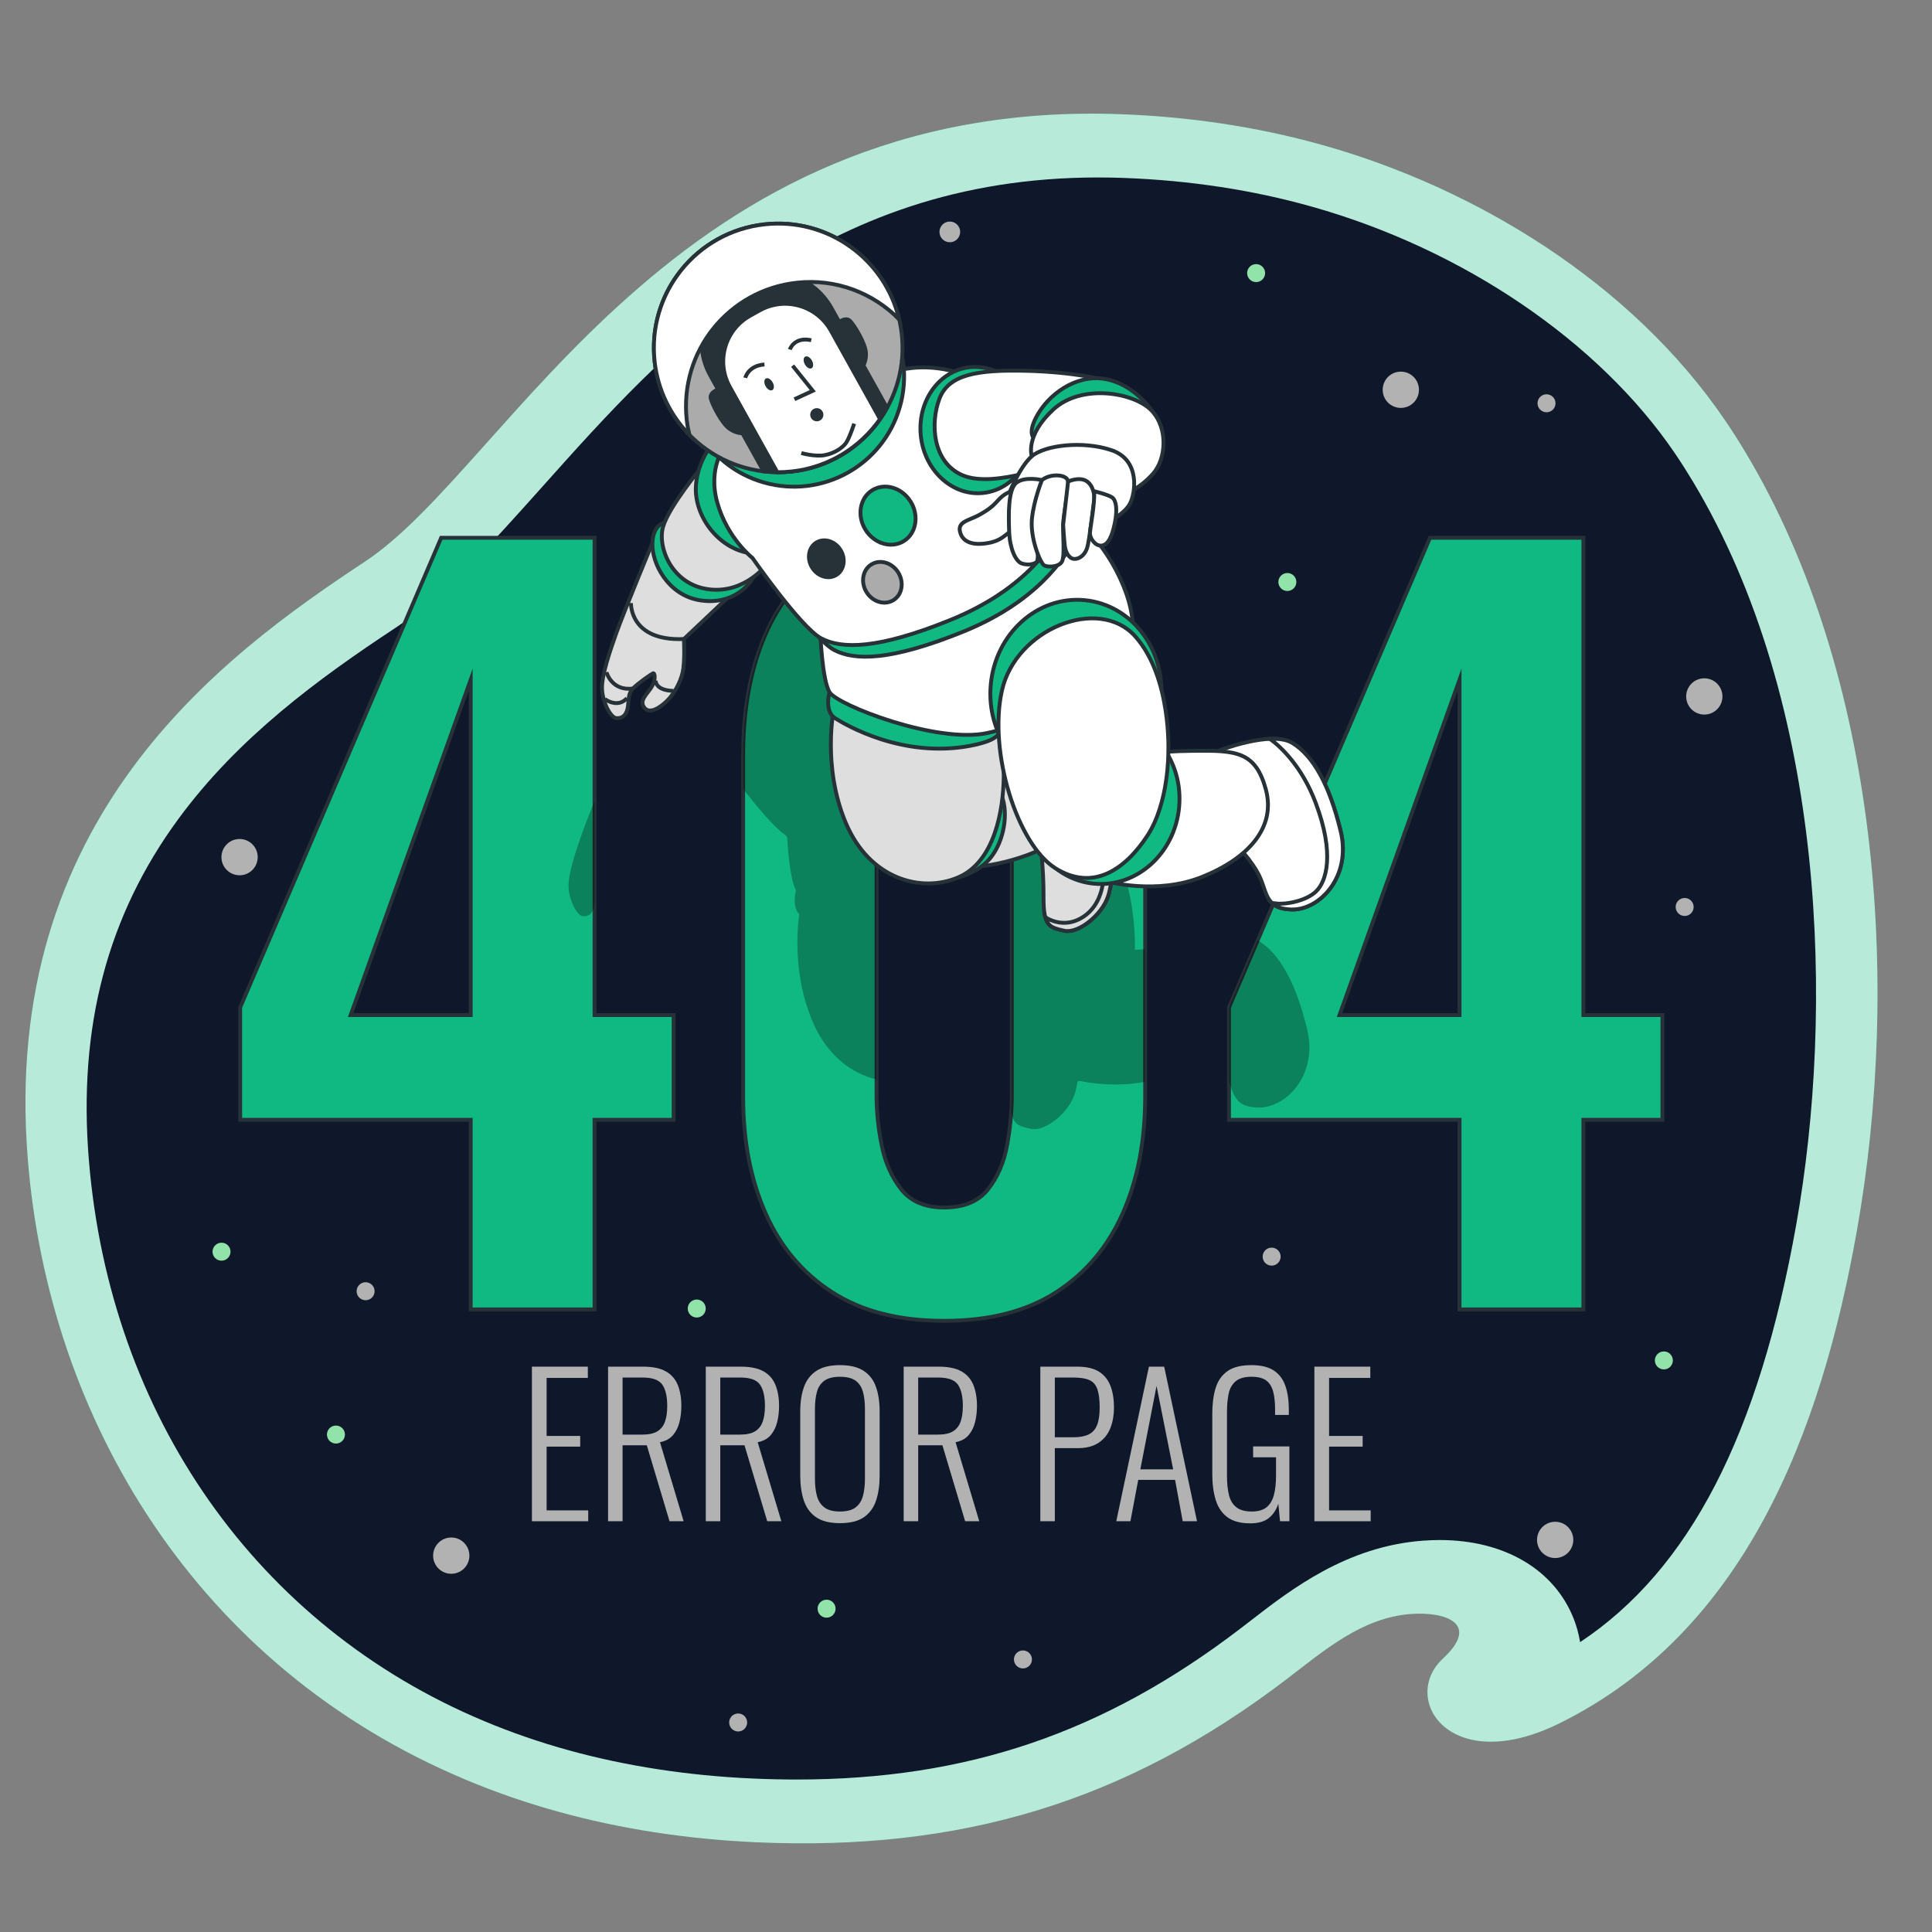 <svg width="500" height="500" viewBox="0 0 500 500" fill="none" xmlns="http://www.w3.org/2000/svg">
<rect x="0" y="0" width="500" height="500" fill="#808080" stroke="none"/>
<path d="M451.665 116.959C449.987 114.165 448.242 111.423 446.419 108.743C422.142 73.072 381.726 48.65 342.448 37.59C325.241 32.737 307.574 30.199 289.937 29.55C174.259 25.347 131.763 120.725 94.492 145.317C57.222 169.909 0.028 211.914 7.205 300.152C12.651 367.242 50.816 431.391 120.521 460.584C128.198 463.809 136.266 466.609 144.712 468.931C160.424 473.253 177.453 475.967 195.801 476.783C248.501 479.131 291.292 466.427 333.148 434.438C342.877 427.002 352.555 418.615 365.181 417.696C374.359 417.028 383.06 420.325 373.467 429.195C362.192 439.62 375.201 460.124 403.823 445.879C451.626 422.087 471.29 370.756 480.554 318.56C491.926 254.49 486.414 174.814 451.665 116.959Z" fill="#10B981"/>
<path opacity="0.7" d="M451.665 116.959C449.987 114.165 448.242 111.423 446.419 108.743C422.142 73.072 381.726 48.65 342.448 37.59C325.241 32.737 307.574 30.199 289.937 29.55C174.259 25.347 131.763 120.725 94.492 145.317C57.222 169.909 0.028 211.914 7.205 300.152C12.651 367.242 50.816 431.391 120.521 460.584C128.198 463.809 136.266 466.609 144.712 468.931C160.424 473.253 177.453 475.967 195.801 476.783C248.501 479.131 291.292 466.427 333.148 434.438C342.877 427.002 352.555 418.615 365.181 417.696C374.359 417.028 383.06 420.325 373.467 429.195C362.192 439.62 375.201 460.124 403.823 445.879C451.626 422.087 471.29 370.756 480.554 318.56C491.926 254.49 486.414 174.814 451.665 116.959Z" fill="white"/>
<path d="M206.192 460.54C202.491 460.54 198.662 460.454 194.81 460.281C178.145 459.541 162.16 457.092 147.294 453.003C139.717 450.92 132.303 448.362 125.254 445.401C66.601 420.837 28.38 366.502 22.985 300.044C20.2 265.803 27.776 236.995 46.144 211.969C61.658 190.833 82.336 175.686 102.372 162.467C115.439 153.845 127.103 140.792 140.609 125.678C172.36 90.147 211.877 45.927 284.128 45.927C286.342 45.927 288.605 45.969 290.856 46.05C307.875 46.676 324.238 49.173 339.478 53.472C378.628 64.495 413.74 88.333 433.413 117.24C434.98 119.545 436.554 122.011 438.086 124.561C472.758 182.289 474.665 261.711 464.89 316.789C455.204 371.362 437.297 406.14 408.931 424.989C408.523 422.505 407.87 420.456 407.295 418.989C402.288 406.197 389.324 398.56 372.616 398.56C371.217 398.56 369.787 398.612 368.367 398.716C348.577 400.156 334.21 411.271 323.72 419.386C322.822 420.08 321.927 420.774 321.03 421.459C285.667 448.488 250.249 460.54 206.192 460.54Z" fill="#0F172A"/>
<path d="M362.532 105.567C365.124 105.567 367.226 103.466 367.226 100.873C367.226 98.281 365.124 96.179 362.532 96.179C359.939 96.179 357.838 98.281 357.838 100.873C357.838 103.466 359.939 105.567 362.532 105.567Z" fill="#B2B2B2"/>
<path d="M441.073 184.933C443.665 184.933 445.767 182.832 445.767 180.239C445.767 177.647 443.665 175.545 441.073 175.545C438.48 175.545 436.379 177.647 436.379 180.239C436.379 182.832 438.48 184.933 441.073 184.933Z" fill="#B2B2B2"/>
<path d="M116.786 407.293C119.378 407.293 121.48 405.191 121.48 402.599C121.48 400.007 119.378 397.905 116.786 397.905C114.194 397.905 112.092 400.007 112.092 402.599C112.092 405.191 114.194 407.293 116.786 407.293Z" fill="#B2B2B2"/>
<path d="M402.476 403.219C405.068 403.219 407.17 401.117 407.17 398.525C407.17 395.933 405.068 393.831 402.476 393.831C399.884 393.831 397.782 395.933 397.782 398.525C397.782 401.117 399.884 403.219 402.476 403.219Z" fill="#B2B2B2"/>
<path d="M248.488 60.018C248.488 61.498 247.288 62.697 245.809 62.697C244.329 62.697 243.13 61.497 243.13 60.018C243.13 58.538 244.33 57.339 245.809 57.339C247.288 57.339 248.488 58.538 248.488 60.018Z" fill="#B2B2B2"/>
<path d="M62.002 226.521C64.594 226.521 66.696 224.419 66.696 221.827C66.696 219.235 64.594 217.133 62.002 217.133C59.409 217.133 57.308 219.235 57.308 221.827C57.308 224.419 59.409 226.521 62.002 226.521Z" fill="#B2B2B2"/>
<path d="M400.24 106.696C401.526 106.696 402.568 105.654 402.568 104.368C402.568 103.082 401.526 102.04 400.24 102.04C398.954 102.04 397.912 103.082 397.912 104.368C397.912 105.654 398.954 106.696 400.24 106.696Z" fill="#B2B2B2"/>
<path d="M86.944 373.59C88.23 373.59 89.272 372.548 89.272 371.262C89.272 369.976 88.23 368.934 86.944 368.934C85.658 368.934 84.616 369.976 84.616 371.262C84.616 372.548 85.658 373.59 86.944 373.59Z" fill="#92E3A9"/>
<path d="M430.606 354.404C431.892 354.404 432.934 353.362 432.934 352.076C432.934 350.79 431.892 349.748 430.606 349.748C429.32 349.748 428.278 350.79 428.278 352.076C428.278 353.362 429.32 354.404 430.606 354.404Z" fill="#92E3A9"/>
<path d="M216.247 416.325C216.247 417.611 215.205 418.653 213.919 418.653C212.633 418.653 211.591 417.611 211.591 416.325C211.591 415.039 212.633 413.997 213.919 413.997C215.205 413.996 216.247 415.039 216.247 416.325Z" fill="#92E3A9"/>
<path d="M96.947 334.169C96.947 335.455 95.905 336.497 94.619 336.497C93.333 336.497 92.291 335.455 92.291 334.169C92.291 332.883 93.333 331.841 94.619 331.841C95.905 331.841 96.947 332.883 96.947 334.169Z" fill="#B2B2B2"/>
<path d="M193.363 445.776C193.363 447.062 192.321 448.104 191.035 448.104C189.749 448.104 188.707 447.062 188.707 445.776C188.707 444.49 189.749 443.448 191.035 443.448C192.321 443.448 193.363 444.49 193.363 445.776Z" fill="#B2B2B2"/>
<path d="M327.411 70.679C327.411 71.965 326.369 73.007 325.083 73.007C323.797 73.007 322.755 71.965 322.755 70.679C322.755 69.393 323.797 68.351 325.083 68.351C326.368 68.351 327.411 69.393 327.411 70.679Z" fill="#92E3A9"/>
<path d="M331.427 325.215C331.427 326.501 330.385 327.543 329.099 327.543C327.813 327.543 326.771 326.501 326.771 325.215C326.771 323.929 327.813 322.887 329.099 322.887C330.385 322.887 331.427 323.93 331.427 325.215Z" fill="#B2B2B2"/>
<path d="M438.316 234.726C438.316 236.012 437.274 237.054 435.988 237.054C434.702 237.054 433.66 236.012 433.66 234.726C433.66 233.44 434.702 232.398 435.988 232.398C437.274 232.398 438.316 233.44 438.316 234.726Z" fill="#B2B2B2"/>
<path d="M57.33 326.265C58.616 326.265 59.658 325.223 59.658 323.937C59.658 322.651 58.616 321.609 57.33 321.609C56.044 321.609 55.002 322.651 55.002 323.937C55.002 325.223 56.044 326.265 57.33 326.265Z" fill="#92E3A9"/>
<path d="M264.736 431.788C266.022 431.788 267.064 430.746 267.064 429.46C267.064 428.174 266.022 427.132 264.736 427.132C263.45 427.132 262.408 428.174 262.408 429.46C262.408 430.746 263.45 431.788 264.736 431.788Z" fill="#B2B2B2"/>
<path d="M180.317 340.974C181.603 340.974 182.645 339.932 182.645 338.646C182.645 337.36 181.603 336.318 180.317 336.318C179.031 336.318 177.989 337.36 177.989 338.646C177.989 339.932 179.031 340.974 180.317 340.974Z" fill="#92E3A9"/>
<path d="M335.495 150.622C335.495 151.908 334.453 152.95 333.167 152.95C331.881 152.95 330.839 151.908 330.839 150.622C330.839 149.336 331.881 148.294 333.167 148.294C334.453 148.294 335.495 149.336 335.495 150.622Z" fill="#92E3A9"/>
<path d="M121.819 338.875V289.813H62.156V260.722L114.176 139.179H153.869V262.694H174.332V289.813H153.869V338.875H121.819ZM90.755 262.695H121.819V175.914L90.755 262.695ZM244.347 341.834C232.676 341.834 223.021 339.369 215.379 334.438C207.737 329.508 201.981 322.689 198.121 313.975C194.258 305.265 192.328 295.238 192.328 283.897V195.39C192.328 183.721 194.177 173.489 197.875 164.696C201.573 155.906 207.243 149.04 214.886 144.11C222.528 139.179 232.348 136.714 244.347 136.714C256.343 136.714 266.167 139.179 273.809 144.11C281.451 149.04 287.123 155.906 290.82 164.696C294.518 173.49 296.367 183.722 296.367 195.39V283.897C296.367 295.238 294.434 305.265 290.574 313.975C286.711 322.688 280.958 329.507 273.316 334.438C265.674 339.368 256.016 341.834 244.347 341.834ZM244.347 312.496C249.44 312.496 253.223 310.936 255.688 307.811C258.153 304.691 259.794 300.909 260.618 296.471C261.438 292.033 261.851 287.679 261.851 283.404V195.883C261.851 191.282 261.481 186.722 260.742 182.2C260.002 177.682 258.4 173.859 255.935 170.735C253.47 167.615 249.606 166.051 244.347 166.051C239.085 166.051 235.225 167.615 232.76 170.735C230.295 173.859 228.692 177.681 227.953 182.2C227.213 186.722 226.844 191.283 226.844 195.883V283.404C226.844 287.679 227.294 292.033 228.2 296.471C229.1 300.909 230.789 304.691 233.254 307.811C235.719 310.936 239.417 312.496 244.347 312.496ZM377.726 338.875V289.813H318.061V260.722L370.083 139.179H409.773V262.694H430.234V289.813H409.773V338.875H377.726ZM346.66 262.695H377.726V175.914L346.66 262.695Z" fill="#10B981" stroke="#263238" stroke-miterlimit="10"/>
<path d="M137.66 393.698V353.691H152.132V356.605H141.463V371.62H150.156V374.386H141.463V390.882H152.23V393.697H137.66V393.698Z" fill="#B2B2B2"/>
<path d="M157.367 393.698V353.691H166.406C168.908 353.691 170.876 354.095 172.308 354.901C173.741 355.708 174.769 356.876 175.395 358.408C176.02 359.939 176.333 361.758 176.333 363.865C176.333 365.347 176.168 366.747 175.839 368.063C175.509 369.381 174.95 370.5 174.16 371.422C173.37 372.344 172.25 372.954 170.801 373.249L176.926 393.697H173.271L167.393 374.04H161.121V393.697H157.367V393.698ZM161.12 371.274H166.207C167.886 371.274 169.187 370.995 170.109 370.434C171.03 369.874 171.689 369.051 172.084 367.964C172.479 366.877 172.677 365.512 172.677 363.865C172.677 361.395 172.249 359.552 171.393 358.333C170.536 357.115 168.841 356.506 166.306 356.506H161.12V371.274Z" fill="#B2B2B2"/>
<path d="M182.654 393.698V353.691H191.693C194.195 353.691 196.163 354.095 197.595 354.901C199.027 355.708 200.056 356.876 200.682 358.408C201.307 359.939 201.62 361.758 201.62 363.865C201.62 365.347 201.455 366.747 201.126 368.063C200.796 369.381 200.237 370.5 199.447 371.422C198.657 372.344 197.537 372.954 196.088 373.249L202.213 393.697H198.558L192.68 374.04H186.408V393.697H182.654V393.698ZM186.408 371.274H191.495C193.174 371.274 194.475 370.995 195.397 370.434C196.318 369.874 196.977 369.051 197.372 367.964C197.767 366.877 197.965 365.512 197.965 363.865C197.965 361.395 197.537 359.552 196.681 358.333C195.824 357.115 194.129 356.506 191.594 356.506H186.408V371.274Z" fill="#B2B2B2"/>
<path d="M217.376 394.192C214.741 394.192 212.675 393.673 211.177 392.636C209.678 391.599 208.625 390.15 208.016 388.29C207.407 386.43 207.102 384.298 207.102 381.893V365.298C207.102 362.862 207.423 360.747 208.065 358.952C208.707 357.157 209.777 355.766 211.276 354.778C212.774 353.79 214.807 353.296 217.376 353.296C219.977 353.296 222.026 353.79 223.525 354.778C225.023 355.766 226.085 357.157 226.711 358.952C227.336 360.747 227.65 362.862 227.65 365.298V381.943C227.65 384.347 227.345 386.47 226.736 388.314C226.126 390.159 225.081 391.599 223.6 392.636C222.117 393.673 220.043 394.192 217.376 394.192ZM217.376 391.179C219.154 391.179 220.504 390.825 221.426 390.117C222.347 389.409 222.982 388.421 223.328 387.153C223.674 385.886 223.846 384.412 223.846 382.732V364.606C223.846 362.926 223.673 361.462 223.328 360.21C222.982 358.959 222.348 357.996 221.426 357.32C220.504 356.646 219.154 356.308 217.376 356.308C215.631 356.308 214.289 356.646 213.351 357.32C212.413 357.996 211.771 358.959 211.425 360.21C211.079 361.462 210.906 362.926 210.906 364.606V382.732C210.906 384.412 211.079 385.886 211.425 387.153C211.771 388.421 212.413 389.409 213.351 390.117C214.289 390.825 215.63 391.179 217.376 391.179Z" fill="#B2B2B2"/>
<path d="M233.872 393.698V353.691H242.911C245.412 353.691 247.38 354.095 248.813 354.901C250.244 355.708 251.274 356.876 251.9 358.408C252.524 359.939 252.838 361.758 252.838 363.865C252.838 365.347 252.673 366.747 252.345 368.063C252.015 369.381 251.456 370.5 250.665 371.422C249.874 372.344 248.755 372.954 247.306 373.249L253.432 393.697H249.777L243.9 374.04H237.627V393.697H233.872V393.698ZM237.626 371.274H242.713C244.393 371.274 245.693 370.995 246.615 370.434C247.537 369.874 248.195 369.051 248.59 367.964C248.985 366.877 249.183 365.512 249.183 363.865C249.183 361.395 248.755 359.552 247.899 358.333C247.043 357.115 245.347 356.506 242.811 356.506H237.626V371.274Z" fill="#B2B2B2"/>
<path d="M269.236 393.698V353.691H278.817C281.22 353.691 283.106 354.135 284.473 355.024C285.839 355.913 286.819 357.148 287.412 358.729C288.005 360.309 288.301 362.17 288.301 364.309C288.301 366.186 287.996 367.923 287.388 369.52C286.779 371.117 285.775 372.393 284.375 373.347C282.975 374.303 281.14 374.779 278.868 374.779H272.99V393.696H269.236V393.698ZM272.989 371.965H277.781C279.393 371.965 280.702 371.727 281.707 371.249C282.711 370.772 283.444 369.973 283.905 368.853C284.366 367.735 284.596 366.219 284.596 364.309C284.596 362.268 284.398 360.679 284.004 359.543C283.608 358.408 282.925 357.617 281.954 357.172C280.982 356.728 279.608 356.505 277.829 356.505H272.989V371.965Z" fill="#B2B2B2"/>
<path d="M288.892 393.698L297.339 353.691H301.29L309.786 393.698H306.082L304.107 382.981H294.574L292.549 393.698H288.892ZM295.116 380.263H303.611L299.314 358.679L295.116 380.263Z" fill="#B2B2B2"/>
<path d="M323.567 394.241C321.064 394.241 319.097 393.714 317.665 392.66C316.233 391.607 315.22 390.117 314.628 388.191C314.035 386.265 313.739 384.034 313.739 381.499V365.89C313.739 363.321 314.026 361.099 314.603 359.222C315.179 357.346 316.199 355.888 317.665 354.851C319.13 353.813 321.197 353.295 323.864 353.295C326.266 353.295 328.168 353.739 329.569 354.629C330.967 355.518 331.981 356.818 332.606 358.531C333.231 360.243 333.545 362.334 333.545 364.803V366.186H329.989V364.803C329.989 362.894 329.816 361.313 329.47 360.061C329.124 358.81 328.523 357.872 327.667 357.246C326.81 356.621 325.543 356.307 323.864 356.307C322.053 356.307 320.686 356.702 319.765 357.492C318.843 358.282 318.241 359.369 317.962 360.752C317.682 362.135 317.542 363.716 317.542 365.494V381.942C317.542 383.886 317.715 385.547 318.061 386.93C318.407 388.313 319.049 389.367 319.987 390.092C320.925 390.817 322.25 391.179 323.963 391.179C325.609 391.179 326.884 390.808 327.79 390.067C328.695 389.326 329.329 388.265 329.692 386.882C330.054 385.499 330.235 383.819 330.235 381.844V377.151H324.308V374.336H333.692V393.698H331.271L330.827 389.154C330.334 390.702 329.518 391.937 328.383 392.858C327.246 393.779 325.641 394.241 323.567 394.241Z" fill="#B2B2B2"/>
<path d="M340.161 393.698V353.691H354.632V356.605H343.964V371.62H352.657V374.386H343.964V390.882H354.731V393.697H340.161V393.698Z" fill="#B2B2B2"/>
<g opacity="0.3">
<path d="M320.696 285.13C320.741 285.169 320.783 285.209 320.829 285.247C321.003 285.388 321.19 285.519 321.393 285.641C321.442 285.67 321.496 285.696 321.546 285.724C321.718 285.82 321.902 285.909 322.097 285.991C322.163 286.019 322.228 286.048 322.297 286.074C322.548 286.17 322.815 286.257 323.106 286.33C323.151 286.341 323.202 286.349 323.248 286.36C323.507 286.42 323.784 286.471 324.077 286.513C324.17 286.526 324.263 286.539 324.359 286.551C324.712 286.593 325.079 286.626 325.482 286.641C325.484 286.641 325.486 286.641 325.486 286.641C326.849 286.692 328.252 286.427 329.614 285.886C330.295 285.615 330.965 285.276 331.615 284.872C332.048 284.603 332.472 284.305 332.884 283.979C333.09 283.816 333.293 283.647 333.492 283.471C333.891 283.119 334.276 282.74 334.644 282.336C337.958 278.702 339.912 273.032 338.293 266.354C337.89 264.694 337.459 263.125 337.006 261.63C336.243 259.116 335.41 256.826 334.503 254.781C334.262 254.238 334.016 253.711 333.764 253.201C333.162 251.98 332.528 250.867 331.868 249.839C331.425 249.149 330.973 248.49 330.504 247.886C329.336 246.384 328.088 245.152 326.759 244.193C326.427 243.953 326.089 243.731 325.747 243.525C325.663 243.474 325.57 243.432 325.481 243.386L318.061 260.723V279.969C318.773 281.945 319.252 283.725 320.508 284.948C320.5 284.947 320.493 284.946 320.485 284.945C320.551 285.01 320.625 285.069 320.696 285.13Z" fill="black"/>
<path d="M296.367 279.963V245.671C295.385 245.707 294.49 245.75 293.7 245.798C293.736 244.723 293.887 237.478 291.891 229.703C291.796 222.822 288.972 216.572 284.443 212.295C283.969 205.647 280.259 197.895 276.112 192.45C276.216 192.456 276.316 192.478 276.423 192.467C278.085 192.287 279.12 190.213 279.852 186.631C279.952 186.14 280.027 185.679 280.086 185.235C281.397 184.354 283.022 183.048 283.786 181.58C284.194 180.795 284.59 179.497 284.766 177.999C286.091 177.213 287.885 175.926 289.68 173.935C290.961 172.515 291.837 170.537 292.223 168.379C291.787 167.126 291.325 165.895 290.82 164.696C288.604 159.427 285.663 154.865 282.03 150.982C280.987 150.436 279.858 149.968 278.635 149.639C277.523 149.34 276.426 149.202 275.349 149.176C272.267 148.541 265.802 147.449 256.94 147.233C253.953 147.16 251.268 147.178 248.861 147.323C246.812 146.446 244.574 146.055 242.27 146.305C240.862 146.458 239.531 146.844 238.291 147.409C234.482 146.412 230.636 146.151 227.48 146.494C226.721 146.576 225.971 146.674 225.239 146.779C225.213 146.401 225.186 146.023 225.145 145.644C225.066 144.912 224.95 144.193 224.818 143.481C224.906 142.16 224.914 140.82 224.839 139.468C221.192 140.641 217.871 142.185 214.888 144.11C207.245 149.04 201.575 155.906 197.877 164.696C194.179 173.49 192.33 183.722 192.33 195.39V204.172C195.907 208.805 200.232 213.987 203.082 215.981C203.293 216.2 203.501 216.413 203.707 216.618C203.905 220.065 204.508 227.841 206.01 230.397C206.01 230.397 204.837 234.524 206.83 236.607C206.224 241.23 205.413 252.804 210.212 264.198C213.941 273.053 220.308 277.831 226.847 279.352V195.882C226.847 191.281 227.217 186.721 227.956 182.199C228.696 177.681 230.298 173.858 232.763 170.734C235.228 167.614 239.088 166.05 244.35 166.05C249.609 166.05 253.472 167.614 255.938 170.734C258.403 173.858 260.006 177.68 260.745 182.199C261.485 186.721 261.854 191.282 261.854 195.882V283.403C261.854 284.876 261.787 286.362 261.689 287.854C261.743 288.142 261.802 288.412 261.871 288.656L261.869 288.655C261.871 288.661 261.873 288.665 261.875 288.67C261.961 288.972 262.06 289.239 262.169 289.483C262.191 289.533 262.216 289.577 262.239 289.625C262.333 289.816 262.434 289.99 262.543 290.148C262.571 290.189 262.599 290.233 262.629 290.272C262.767 290.454 262.914 290.619 263.075 290.761C263.08 290.765 263.086 290.769 263.091 290.773C263.247 290.908 263.416 291.024 263.593 291.129C263.637 291.155 263.683 291.181 263.729 291.206C263.89 291.293 264.058 291.374 264.235 291.445C264.267 291.458 264.296 291.473 264.329 291.485C264.541 291.566 264.766 291.64 265.002 291.707C265.053 291.722 265.107 291.736 265.159 291.75C265.356 291.804 265.561 291.857 265.774 291.908C265.85 291.926 265.928 291.946 266.005 291.964C266.246 292.02 266.493 292.077 266.753 292.138C270.376 292.98 276.553 288.071 278.136 283.131C278.442 282.175 278.682 281.046 278.872 279.849C279.071 279.82 279.271 279.793 279.469 279.758C282.613 280.396 289.235 281.331 296.367 279.963ZM273.416 189.291C273.406 189.281 273.397 189.272 273.387 189.262C273.408 189.12 273.428 188.979 273.449 188.834C273.43 189.019 273.417 189.182 273.416 189.291ZM273.725 186.795C273.791 186.289 273.855 185.79 273.917 185.303L273.943 185.31C273.869 185.832 273.794 186.333 273.725 186.795Z" fill="black"/>
<path d="M153.868 207.262C152.579 210.486 151.44 213.397 150.86 215.024C149.019 220.188 147.089 226.002 147.133 229.359C147.178 232.717 149.242 236.976 150.858 237.121C152.468 237.265 153.627 236.186 153.868 233.937V207.262Z" fill="black"/>
</g>
<path d="M269.134 217.184C269.134 217.184 270.124 224.67 270.066 232.269C270.009 239.869 271.792 240.028 275.415 240.871C279.038 241.714 285.215 236.804 286.798 231.865C288.38 226.925 288.229 217.406 288.229 217.406L269.134 217.184Z" fill="#DEDEDE" stroke="#263238" stroke-miterlimit="10"/>
<path d="M285.668 226.336C285.505 229.709 284.503 235.115 279.494 237.779C275.249 240.036 271.558 238.047 270.532 237.389C271.274 240.029 272.902 240.287 275.415 240.871C279.038 241.713 285.215 236.804 286.798 231.864C288.38 226.924 288.229 217.405 288.229 217.405L285.999 217.379C285.918 219.879 285.778 224.067 285.668 226.336Z" fill="#DEDEDE" stroke="#263238" stroke-miterlimit="10"/>
<path d="M251.9 224.353C251.9 224.353 257.891 224.232 266.041 221.228C274.191 218.224 283.339 211.402 281.378 204.729C279.417 198.055 268.797 196.207 264.609 196.662C260.42 197.117 255.609 198.346 255.609 198.346C255.609 198.346 256.59 217.133 251.9 224.353Z" fill="#DEDEDE" stroke="#263238" stroke-miterlimit="10"/>
<path d="M247.958 227.077C247.958 227.077 253.312 225.966 256.559 221.728C259.807 217.49 261.006 210.65 259.273 206.07C257.54 201.49 247.958 227.077 247.958 227.077Z" fill="#10B981" stroke="#263238" stroke-miterlimit="10"/>
<path d="M215.825 183.242C215.825 183.242 212.686 198.24 218.873 212.931C225.06 227.622 238.506 231.106 247.958 227.077C257.41 223.048 259.671 209.735 259.771 200.895C259.87 192.055 259.609 188.022 259.609 188.022C259.609 188.022 227.807 191.123 215.825 183.242Z" fill="#DEDEDE" stroke="#263238" stroke-miterlimit="10"/>
<path d="M214.672 179.129C214.672 179.129 213.264 184.05 216.11 185.86C218.956 187.67 233.668 196.314 251.144 193.003C260.901 191.154 258.755 188.291 258.585 186.72C258.414 185.149 214.672 179.129 214.672 179.129Z" fill="#10B981" stroke="#263238" stroke-miterlimit="10"/>
<path d="M212.287 163.672C212.287 163.672 212.723 175.809 214.672 179.129C216.622 182.449 242.44 192.535 255.553 189.698C268.666 186.861 290 175.184 292.6 166.602C295.199 158.02 288.441 144.517 282.082 138.023C275.723 131.529 272.934 130.243 272.934 130.243C272.934 130.243 257.354 151.007 237.97 157.881C218.585 164.754 212.287 163.672 212.287 163.672Z" fill="white" stroke="#263238" stroke-miterlimit="10"/>
<path d="M315.214 194.342C315.214 194.342 328.934 188.967 334.412 192.257C339.891 195.547 344.079 203.215 346.958 215.087C349.837 226.959 341.421 235.643 334.152 235.373C326.883 235.103 328.135 230.376 325.316 225.561C322.497 220.746 319.015 217.946 318.783 217.441C318.552 216.936 322.02 201.726 315.214 194.342Z" fill="white" stroke="#263238" stroke-miterlimit="10"/>
<path d="M334.412 192.257C332.948 191.378 330.894 191.121 328.671 191.212C331.446 193.267 336.932 198.287 340.519 207.84C345.488 221.074 343.242 228.029 340.696 230.601C338.15 233.173 332.778 234.11 330.452 233.833C330.071 233.788 329.625 233.734 329.15 233.678C330.146 234.655 331.64 235.281 334.151 235.374C341.421 235.644 349.836 226.96 346.957 215.088C344.079 203.215 339.891 195.546 334.412 192.257Z" fill="white" stroke="#263238" stroke-miterlimit="10"/>
<path d="M286.206 228.043C286.206 228.043 299.147 231.758 311.16 226.922C323.172 222.085 330.249 214.076 327.597 204.299C324.946 194.521 319.964 194.18 309.029 194.308C298.095 194.436 295.901 195.381 295.901 195.381C295.901 195.381 295.544 222.967 286.206 228.043Z" fill="white" stroke="#263238" stroke-miterlimit="10"/>
<path d="M300.463 181.257C301.707 168.081 292.856 156.469 280.693 155.32C268.53 154.172 257.662 163.923 256.418 177.099C255.174 190.275 264.025 201.887 276.188 203.036C288.35 204.184 299.219 194.433 300.463 181.257Z" fill="#10B981" stroke="#263238" stroke-miterlimit="10"/>
<path d="M305.149 208.938C306.278 196.986 298.249 186.453 287.217 185.411C276.185 184.37 266.326 193.214 265.198 205.166C264.07 217.117 272.098 227.651 283.13 228.692C294.163 229.734 304.021 220.889 305.149 208.938Z" fill="#10B981" stroke="#263238" stroke-miterlimit="10"/>
<path d="M302.36 194.679C302.36 194.679 303.26 175.333 293.806 164.705C284.352 154.077 262.869 162.768 259.302 178.695C255.735 194.622 263.276 218.526 273.129 224.695C282.982 230.865 291.333 224.836 296.937 216.281C302.541 207.727 302.36 194.679 302.36 194.679Z" fill="white" stroke="#263238" stroke-miterlimit="10"/>
<path d="M168.846 140.485C168.846 140.485 161.366 158.591 159.525 163.755C157.684 168.919 155.754 174.733 155.798 178.091C155.843 181.449 157.906 185.708 159.523 185.853C161.14 185.998 162.303 184.911 162.537 182.643C162.771 180.376 162.668 179.426 163.814 178.181C164.96 176.936 168.534 174.466 168.992 174.256C169.45 174.046 169.797 175.77 168.72 177.648C167.643 179.526 165.266 181.226 166.755 183.145C168.245 185.065 171.203 182.822 172.789 181.208C174.375 179.595 175.999 176.856 176.656 174.063C177.313 171.27 176.994 165.38 176.994 165.38L190.209 152.896C190.209 152.896 172.688 150.796 168.846 140.485Z" fill="#DEDEDE" stroke="#263238" stroke-miterlimit="10"/>
<path d="M169.673 176.103C169.673 176.103 169.473 178.687 174.29 178.804" stroke="#263238" stroke-miterlimit="10"/>
<path d="M156.951 173.962C156.951 173.962 158.292 178.94 163.814 178.18" stroke="#263238" stroke-miterlimit="10"/>
<path d="M156.514 180.903C156.514 180.903 159.777 183.433 162.261 180.691" stroke="#263238" stroke-miterlimit="10"/>
<path d="M163.294 156.059C163.294 156.059 162.858 165.98 176.995 165.38" stroke="#263238" stroke-miterlimit="10"/>
<path d="M172.586 135.115C172.586 135.115 169.07 135.177 168.846 140.485C168.622 145.793 172.874 153.978 181.027 155.334C189.181 156.69 194.255 151.815 195.742 147.811C197.229 143.807 178.167 131.947 172.586 135.115Z" fill="#10B981" stroke="#263238" stroke-miterlimit="10"/>
<path d="M181.745 120.67C181.745 120.67 173.106 131.056 171.599 136.343C170.092 141.631 173.865 151.308 183.443 152.51C193.021 153.711 198.718 145.727 198.718 145.727L181.745 120.67Z" fill="#DEDEDE" stroke="#263238" stroke-miterlimit="10"/>
<path d="M186.691 112.286C186.691 112.286 180.517 117.506 180.089 125.978C179.661 134.45 187.463 144.218 197.642 143.28C207.82 142.344 195.073 111.881 186.691 112.286Z" fill="#10B981" stroke="#263238" stroke-miterlimit="10"/>
<path d="M190.945 118.563C190.945 118.563 186.414 124.019 189.011 133.184C191.608 142.349 198.082 147.41 198.082 147.41C198.082 147.41 210.607 165.424 215.874 168.215C221.141 171.005 230.44 171.116 249.304 163.463C268.168 155.809 275.596 144.595 278.493 138.836C281.39 133.077 264.421 106.579 258.559 102.732C252.697 98.885 245.035 97.636 239.497 98.238C233.958 98.84 228.822 100.198 228.822 100.198L190.945 118.563Z" fill="#10B981" stroke="#263238" stroke-miterlimit="10"/>
<path d="M187.594 115.551C187.594 115.551 183.063 121.007 185.66 130.172C188.257 139.337 194.731 144.398 194.731 144.398C194.731 144.398 207.256 162.412 212.523 165.203C217.79 167.993 227.089 168.104 245.953 160.451C264.817 152.798 272.245 141.583 275.142 135.824C278.039 130.065 261.07 103.567 255.208 99.72C249.346 95.873 241.685 94.624 236.145 95.226C230.606 95.828 225.47 97.186 225.47 97.186L187.594 115.551Z" fill="white" stroke="#263238" stroke-miterlimit="10"/>
<path d="M232.886 105.268C237.197 90.136 228.426 74.375 213.294 70.064C198.163 65.753 182.402 74.524 178.09 89.656C173.779 104.787 182.551 120.549 197.682 124.86C212.814 129.171 228.575 120.399 232.886 105.268Z" fill="#10B981" stroke="#263238" stroke-miterlimit="10"/>
<path d="M226.658 109.955C237.661 96.005 235.272 75.776 221.321 64.773C207.371 53.77 187.142 56.159 176.138 70.11C165.135 84.06 167.525 104.289 181.475 115.293C195.426 126.296 215.655 123.906 226.658 109.955Z" fill="#ABABAB" stroke="#263238" stroke-miterlimit="10"/>
<path d="M223.458 94.586C223.791 93.916 224.22 92.726 224.096 91.196C223.899 88.781 221.189 84.322 220.058 83.115C218.927 81.908 217.195 83.331 217.195 83.331L215.196 79.739C210.376 71.077 199.447 67.963 190.785 72.783C182.123 77.603 179.009 88.532 183.829 97.194L187.974 104.642L185.653 100.884C185.653 100.884 183.53 101.606 183.96 103.203C184.39 104.8 186.75 109.454 188.699 110.893C190.083 111.916 191.463 112.119 192.154 112.153L197.623 121.98C199.981 122.256 202.405 122.283 204.866 122.016C215.693 120.84 224.671 114.415 229.563 105.554L223.458 94.586Z" fill="#263238" stroke="#263238" stroke-miterlimit="10"/>
<path d="M215.037 85.593C211.395 79.049 203.137 76.696 196.593 80.338L194.143 81.702C187.598 85.344 185.245 93.602 188.887 100.146L201.161 122.202C202.384 122.212 203.62 122.153 204.865 122.018C214.475 120.974 222.621 115.791 227.753 108.444L215.037 85.593Z" fill="white" stroke="#263238" stroke-miterlimit="10"/>
<path d="M199.953 98.95C200.414 99.778 200.382 100.675 199.881 100.954C199.381 101.232 198.601 100.787 198.14 99.959C197.679 99.131 197.711 98.234 198.212 97.955C198.713 97.677 199.492 98.122 199.953 98.95Z" fill="#263238"/>
<path d="M210.117 93.294C210.578 94.122 210.546 95.019 210.045 95.298C209.545 95.576 208.765 95.131 208.305 94.303C207.844 93.475 207.876 92.578 208.377 92.299C208.877 92.021 209.656 92.466 210.117 93.294Z" fill="#263238"/>
<path d="M205.126 94.637L210.351 101.139L205.6 103.324" stroke="#263238" stroke-miterlimit="10"/>
<path d="M212.878 106.504C213.336 107.327 213.04 108.365 212.217 108.822C211.394 109.28 210.356 108.984 209.899 108.161C209.441 107.338 209.737 106.3 210.56 105.843C211.382 105.385 212.42 105.681 212.878 106.504Z" fill="#263238"/>
<path d="M192.877 97.782C192.877 97.782 193.634 94.607 197.842 94.331" stroke="#263238" stroke-miterlimit="10"/>
<path d="M204.403 90.45C204.403 90.45 205.511 87.08 209.952 88.05" stroke="#263238" stroke-miterlimit="10"/>
<path d="M207.383 117.25C207.383 117.25 210.929 118.26 213.422 117.791C215.915 117.322 217.92 115.976 218.854 114.768C219.788 113.56 221.051 109.644 221.051 109.644" stroke="#263238" stroke-miterlimit="10"/>
<path d="M177.723 108.62C175.804 90.957 188.567 75.083 206.23 73.164C216.432 72.056 226.032 75.853 232.696 82.656C229.039 67.061 214.247 56.28 197.917 58.054C180.254 59.973 167.491 75.847 169.41 93.51C170.221 100.97 173.527 107.55 178.4 112.525C178.101 111.253 177.868 109.952 177.723 108.62Z" fill="white" stroke="#263238" stroke-miterlimit="10"/>
<path d="M254.483 127.576C262.436 126.712 268.092 118.728 267.116 109.743C266.14 100.758 258.901 94.174 250.948 95.038C242.995 95.902 237.34 103.886 238.316 112.871C239.292 121.857 246.53 128.44 254.483 127.576Z" fill="#10B981" stroke="#263238" stroke-miterlimit="10"/>
<path d="M286.039 98.368C286.039 98.368 278.247 96.273 265.605 95.965C252.963 95.657 245.532 96.885 243.133 103.169C240.734 109.454 241.278 119.621 249.067 122.978C253.416 124.852 259.8 123.773 264.448 122.708C269.095 121.643 280.488 116.903 284.07 111.19C287.652 105.477 287.724 100.986 286.039 98.368Z" fill="white" stroke="#263238" stroke-miterlimit="10"/>
<path d="M299.273 107.997C299.273 107.997 295.093 100.466 287.3 98.371C279.508 96.276 272.359 101.395 269.117 106.37C265.875 111.345 267.317 113.01 267.317 113.01C267.317 113.01 278.743 107.286 284.652 106.224C290.559 105.161 299.273 107.997 299.273 107.997Z" fill="#10B981" stroke="#263238" stroke-miterlimit="10"/>
<path d="M267.027 118.084C267.027 118.084 265.194 112.82 272.578 105.994C279.962 99.168 293.536 101.616 297.954 106.179C302.372 110.742 301.845 118.785 298.344 122.667C294.843 126.55 291.334 127.771 291.334 127.771C291.334 127.771 284.457 116.051 267.027 118.084Z" fill="white" stroke="#263238" stroke-miterlimit="10"/>
<path d="M260.865 128.42C260.865 128.42 263.698 120.968 267.027 118.084C270.356 115.201 280.31 113.979 287.732 116.535C295.154 119.091 293.841 127.639 292.451 130.312C291.06 132.985 286.81 135.127 286.81 135.127L260.865 128.42Z" fill="white" stroke="#263238" stroke-miterlimit="10"/>
<path d="M261.714 127.207C261.714 127.207 260.206 127.511 258.695 129.076C257.184 130.641 256.705 131.394 253.671 133.124C250.637 134.854 247.422 134.923 248.614 138.156C249.806 141.389 254.236 140.907 256.421 140.39C258.606 139.872 259.5 139.075 261.18 137.772C262.86 136.469 264.127 127.505 264.221 127.075C264.315 126.644 261.714 127.207 261.714 127.207Z" fill="white" stroke="#263238" stroke-miterlimit="10"/>
<path d="M269.657 124.243C269.657 124.243 265.199 123.186 263.011 124.965C260.823 126.744 261.006 133.588 261.18 137.772C261.354 141.956 262.838 145.297 264.436 145.824C266.034 146.351 267.681 146.032 268.313 145.403C268.945 144.774 268.283 138.682 268.726 133.731C269.169 128.779 269.657 124.243 269.657 124.243Z" fill="white" stroke="#263238" stroke-miterlimit="10"/>
<path d="M269.657 124.243C269.657 124.243 267.661 129.083 267.08 134.049C266.499 139.015 269.189 145.727 270.234 146.315C271.279 146.903 274.201 146.725 274.881 145.25C275.561 143.775 275.064 138.763 275.142 135.824C275.219 132.885 276.634 126.567 276.424 124.629C276.213 122.69 271.846 122.464 269.657 124.243Z" fill="white" stroke="#263238" stroke-miterlimit="10"/>
<path d="M276.424 124.628C276.424 124.628 279.088 123.358 281.023 124.409C282.958 125.46 283.413 128.352 283.148 129.782C282.883 131.212 281.986 139.714 281.365 141.743C280.745 143.772 279.174 144.783 277.897 144.641C276.621 144.499 275.748 142.913 275.553 141.113C275.357 139.313 275.142 135.823 275.142 135.823L276.424 124.628Z" fill="white" stroke="#263238" stroke-miterlimit="10"/>
<path d="M283.138 127.121C283.138 127.121 286.735 127.991 287.794 128.717C288.853 129.442 289.248 131.781 288.516 135.363C287.784 138.945 286.749 141.019 285.087 141.199C283.426 141.38 282.077 139.285 282.08 138.023C282.084 136.762 283.454 130.029 283.138 127.121Z" fill="white" stroke="#263238" stroke-miterlimit="10"/>
<path d="M235.675 129.827C237.926 133.464 237.13 138.034 233.898 140.034C230.666 142.035 226.22 140.709 223.969 137.072C221.718 133.436 222.514 128.866 225.746 126.865C228.979 124.865 233.424 126.191 235.675 129.827Z" fill="#10B981" stroke="#263238" stroke-miterlimit="10"/>
<path d="M217.954 142.07C219.532 144.619 218.974 147.823 216.708 149.225C214.442 150.628 211.326 149.698 209.748 147.149C208.17 144.6 208.728 141.396 210.994 139.994C213.26 138.591 216.376 139.521 217.954 142.07Z" fill="#263238"/>
<path d="M232.463 148.159C234.041 150.708 233.483 153.911 231.217 155.314C228.951 156.716 225.835 155.787 224.257 153.238C222.679 150.689 223.237 147.486 225.503 146.083C227.769 144.681 230.885 145.61 232.463 148.159Z" fill="#ABABAB" stroke="#263238" stroke-miterlimit="10"/>
</svg>

